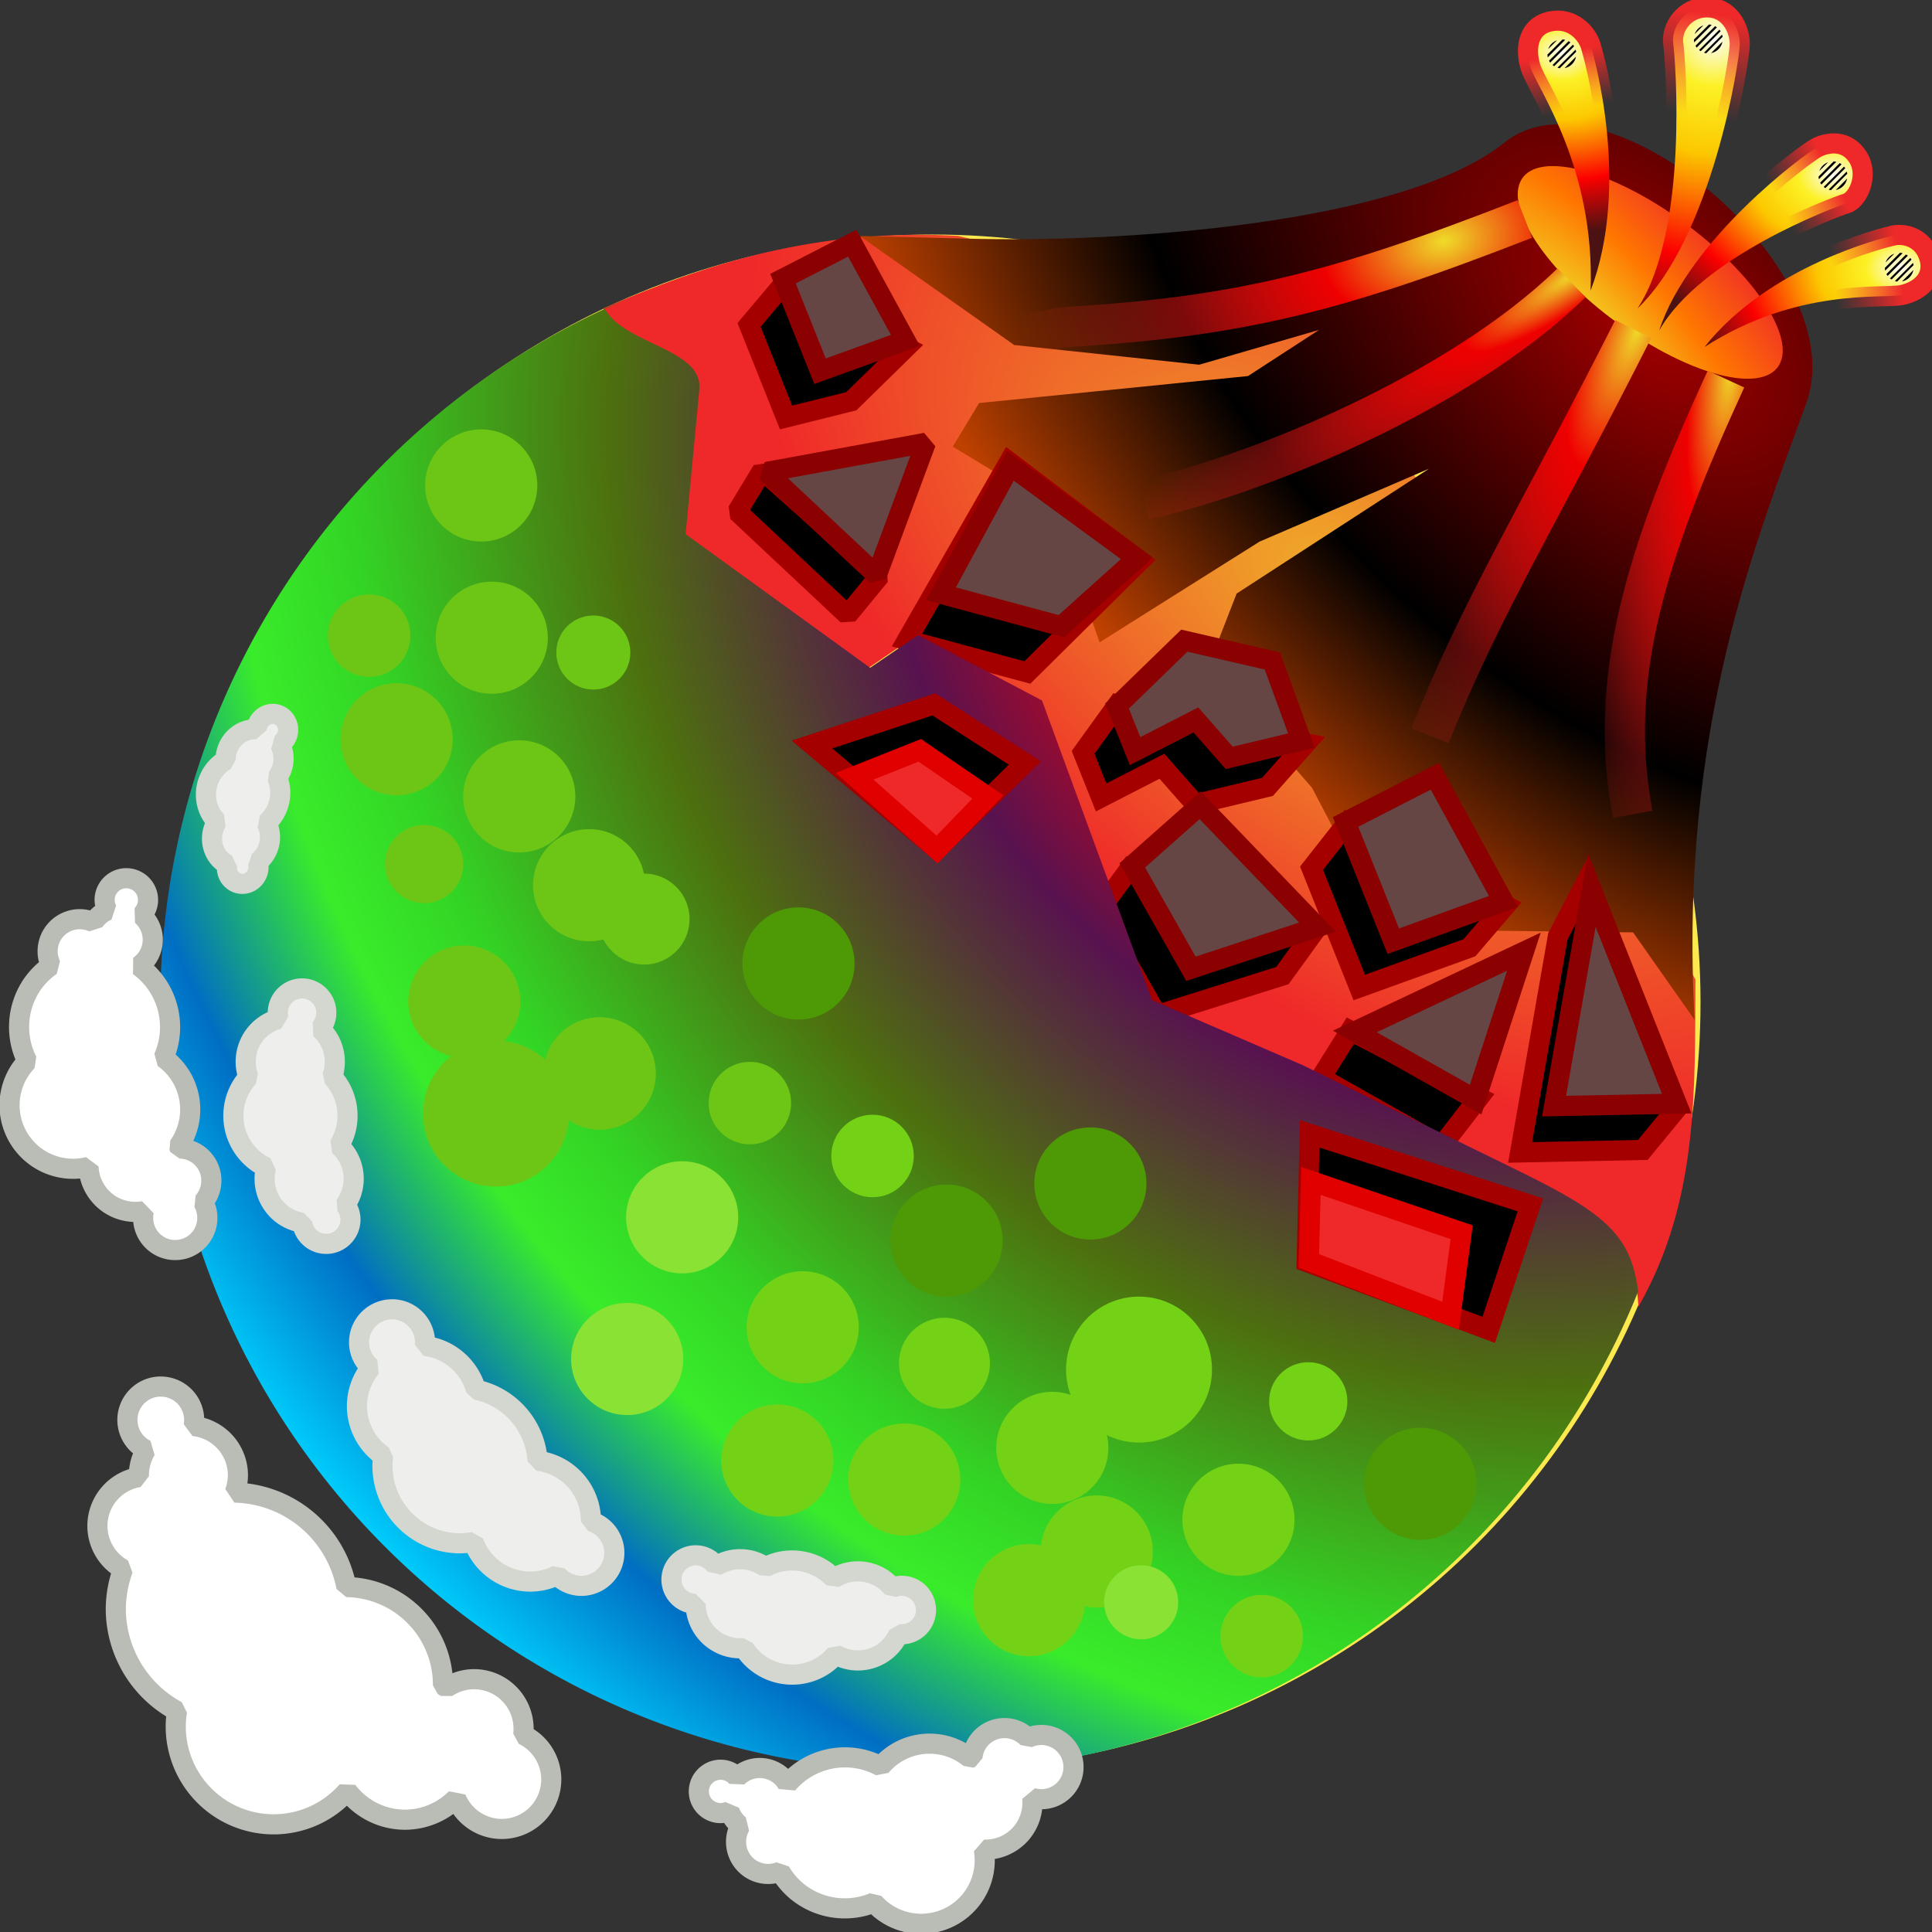 <?xml version="1.0" encoding="UTF-8" standalone="no"?>
<!-- Created with Inkscape (http://www.inkscape.org/) -->

<svg
   width="48.0px"
   height="48.0px"
   viewBox="0 0 48.0 48.0"
   version="1.1"
   id="SVGRoot"
   sodipodi:docname="heatgeodesic.svg"
   inkscape:version="1.3-dev (fdc7329b, 2022-05-31)"
   xmlns:inkscape="http://www.inkscape.org/namespaces/inkscape"
   xmlns:sodipodi="http://sodipodi.sourceforge.net/DTD/sodipodi-0.dtd"
   xmlns:xlink="http://www.w3.org/1999/xlink"
   xmlns="http://www.w3.org/2000/svg"
   xmlns:svg="http://www.w3.org/2000/svg">
  <rect x="0" y="0" width="48.0" height="48.0" fill="#333333" stroke="none"/>
  <sodipodi:namedview
     id="namedview1"
     pagecolor="#ffffff"
     bordercolor="#666666"
     borderopacity="1.0"
     inkscape:showpageshadow="2"
     inkscape:pageopacity="0.0"
     inkscape:pagecheckerboard="0"
     inkscape:deskcolor="#d1d1d1"
     inkscape:document-units="px"
     showgrid="true"
     inkscape:zoom="19.02887"
     inkscape:cx="26.722554"
     inkscape:cy="16.291036"
     inkscape:window-width="2880"
     inkscape:window-height="1557"
     inkscape:window-x="-8"
     inkscape:window-y="-8"
     inkscape:window-maximized="1"
     inkscape:current-layer="layer1">
    <inkscape:grid
       type="xygrid"
       id="grid1" />
  </sodipodi:namedview>
  <defs
     id="defs1">
    <linearGradient
       inkscape:collect="always"
       id="linearGradient128">
      <stop
         style="stop-color:#efdc29;stop-opacity:1;"
         offset="0"
         id="stop126" />
      <stop
         style="stop-color:#ef0000;stop-opacity:1;"
         offset="0.239"
         id="stop127" />
      <stop
         style="stop-color:#ef2929;stop-opacity:0;"
         offset="1"
         id="stop128" />
    </linearGradient>
    <linearGradient
       inkscape:collect="always"
       id="linearGradient119">
      <stop
         style="stop-color:#ef2929;stop-opacity:1;"
         offset="0"
         id="stop118" />
      <stop
         style="stop-color:#ef2929;stop-opacity:0;"
         offset="1"
         id="stop119" />
    </linearGradient>
    <linearGradient
       inkscape:collect="always"
       id="linearGradient69">
      <stop
         style="stop-color:#530000;stop-opacity:1;"
         offset="0"
         id="stop64" />
      <stop
         style="stop-color:#ff0000;stop-opacity:1;"
         offset="0.164"
         id="stop65" />
      <stop
         style="stop-color:#58124f;stop-opacity:1;"
         offset="0.354"
         id="stop66" />
      <stop
         style="stop-color:#4d700f;stop-opacity:1;"
         offset="0.528"
         id="stop67" />
      <stop
         style="stop-color:#33d425;stop-opacity:1;"
         offset="0.695"
         id="stop68" />
      <stop
         style="stop-color:#39ec2a;stop-opacity:1;"
         offset="0.775"
         id="stop70" />
      <stop
         style="stop-color:#006ec3;stop-opacity:1;"
         offset="0.884"
         id="stop71" />
      <stop
         style="stop-color:#00d4ff;stop-opacity:1;"
         offset="1"
         id="stop69" />
    </linearGradient>
    <linearGradient
       inkscape:collect="always"
       id="linearGradient60">
      <stop
         style="stop-color:#efaf29;stop-opacity:1;"
         offset="0"
         id="stop59" />
      <stop
         style="stop-color:#ef2929;stop-opacity:1;"
         offset="1"
         id="stop60" />
    </linearGradient>
    <linearGradient
       inkscape:collect="always"
       id="linearGradient45">
      <stop
         style="stop-color:#efdc29;stop-opacity:1;"
         offset="0"
         id="stop44" />
      <stop
         style="stop-color:#ef0000;stop-opacity:1;"
         offset="0.283"
         id="stop46" />
      <stop
         style="stop-color:#ef2929;stop-opacity:0;"
         offset="1"
         id="stop45" />
    </linearGradient>
    <linearGradient
       inkscape:collect="always"
       id="linearGradient20">
      <stop
         style="stop-color:#fcfcfc;stop-opacity:1;"
         offset="0"
         id="stop19" />
      <stop
         style="stop-color:#fcf126;stop-opacity:1;"
         offset="0.154"
         id="stop21" />
      <stop
         style="stop-color:#fcc800;stop-opacity:1;"
         offset="0.37"
         id="stop22" />
      <stop
         style="stop-color:#fc0000;stop-opacity:1;"
         offset="0.704"
         id="stop23" />
      <stop
         style="stop-color:#4a1212;stop-opacity:1;"
         offset="1"
         id="stop20" />
    </linearGradient>
    <linearGradient
       inkscape:collect="always"
       id="linearGradient10">
      <stop
         style="stop-color:#a40000;stop-opacity:1"
         offset="0"
         id="stop9" />
      <stop
         style="stop-color:#000000;stop-opacity:1;"
         offset="0.606"
         id="stop11" />
      <stop
         style="stop-color:#bf4100;stop-opacity:1;"
         offset="1"
         id="stop10" />
    </linearGradient>
    <linearGradient
       inkscape:collect="always"
       id="linearGradient7">
      <stop
         style="stop-color:#efe429;stop-opacity:1;"
         offset="0"
         id="stop6" />
      <stop
         style="stop-color:#ff7600;stop-opacity:1;"
         offset="0.5"
         id="stop8" />
      <stop
         style="stop-color:#ef2929;stop-opacity:1;"
         offset="1"
         id="stop7" />
    </linearGradient>
    <linearGradient
       inkscape:collect="always"
       id="linearGradient2">
      <stop
         style="stop-color:#530000;stop-opacity:1;"
         offset="0"
         id="stop1" />
      <stop
         style="stop-color:#ff0000;stop-opacity:1;"
         offset="0.164"
         id="stop33" />
      <stop
         style="stop-color:#581d50;stop-opacity:1;"
         offset="0.306"
         id="stop3" />
      <stop
         style="stop-color:#5c7039;stop-opacity:1;"
         offset="0.528"
         id="stop5" />
      <stop
         style="stop-color:#33d425;stop-opacity:1;"
         offset="0.75"
         id="stop4" />
      <stop
         style="stop-color:#0074ff;stop-opacity:1;"
         offset="1"
         id="stop2" />
    </linearGradient>
    <radialGradient
       inkscape:collect="always"
       xlink:href="#linearGradient7"
       id="radialGradient7"
       cx="41.312"
       cy="-14.728"
       fx="41.312"
       fy="-14.728"
       r="4.252"
       gradientTransform="matrix(2.598,0.14,0.912,1.229,-53.978,-3.608)"
       gradientUnits="userSpaceOnUse" />
    <radialGradient
       inkscape:collect="always"
       xlink:href="#linearGradient10"
       id="radialGradient10"
       cx="42.862"
       cy="6.14"
       fx="42.862"
       fy="6.14"
       r="11.383"
       gradientTransform="matrix(-0.91,0.974,-1.653,-1.545,89.99,-24.404)"
       gradientUnits="userSpaceOnUse" />
    <radialGradient
       inkscape:collect="always"
       xlink:href="#linearGradient20"
       id="radialGradient20"
       cx="39.099"
       cy="3.01"
       fx="39.099"
       fy="3.01"
       r="0.979"
       gradientTransform="matrix(5.657,0.11,-0.089,4.576,-182.111,-16.755)"
       gradientUnits="userSpaceOnUse" />
    <radialGradient
       inkscape:collect="always"
       xlink:href="#linearGradient20"
       id="radialGradient20-2"
       cx="39.099"
       cy="3.01"
       fx="39.099"
       fy="3.01"
       r="0.979"
       gradientTransform="matrix(5.483,0.107,-0.086,4.435,-175.027,-16.234)"
       gradientUnits="userSpaceOnUse" />
    <radialGradient
       inkscape:collect="always"
       xlink:href="#linearGradient20"
       id="radialGradient23"
       gradientUnits="userSpaceOnUse"
       gradientTransform="matrix(7.425,0.267,-0.283,7.852,-251.852,-32.562)"
       cx="39.764"
       cy="2.917"
       fx="39.764"
       fy="2.917"
       r="0.979" />
    <radialGradient
       inkscape:collect="always"
       xlink:href="#linearGradient20"
       id="radialGradient20-3"
       cx="39.099"
       cy="3.01"
       fx="39.099"
       fy="3.01"
       r="0.979"
       gradientTransform="matrix(5.483,0.107,-0.086,4.435,-175.027,-16.234)"
       gradientUnits="userSpaceOnUse" />
    <radialGradient
       inkscape:collect="always"
       xlink:href="#linearGradient20"
       id="radialGradient24"
       gradientUnits="userSpaceOnUse"
       gradientTransform="matrix(5.657,0.11,-0.089,4.576,-182.111,-16.755)"
       cx="40.298"
       cy="3.642"
       fx="40.298"
       fy="3.642"
       r="0.979" />
    <radialGradient
       inkscape:collect="always"
       xlink:href="#linearGradient20"
       id="radialGradient20-25"
       cx="39.099"
       cy="3.01"
       fx="39.099"
       fy="3.01"
       r="0.979"
       gradientTransform="matrix(5.483,0.107,-0.086,4.435,-175.027,-16.234)"
       gradientUnits="userSpaceOnUse" />
    <radialGradient
       inkscape:collect="always"
       xlink:href="#linearGradient20"
       id="radialGradient25"
       gradientUnits="userSpaceOnUse"
       gradientTransform="matrix(5.657,0.11,-0.089,4.576,-182.111,-16.755)"
       cx="40.603"
       cy="4.141"
       fx="40.603"
       fy="4.141"
       r="0.979" />
    <radialGradient
       inkscape:collect="always"
       xlink:href="#linearGradient45"
       id="radialGradient39"
       cx="40.334"
       cy="13.289"
       fx="40.334"
       fy="13.289"
       r="1.542"
       gradientTransform="matrix(-2.158,-0.319,1.297,-8.772,112.817,138.602)"
       gradientUnits="userSpaceOnUse" />
    <radialGradient
       inkscape:collect="always"
       xlink:href="#linearGradient45"
       id="radialGradient40"
       cx="39.283"
       cy="9.011"
       fx="39.283"
       fy="9.011"
       r="3.038"
       gradientTransform="matrix(-1.619,3.99,-1.28,-0.519,115.843,-143.909)"
       gradientUnits="userSpaceOnUse" />
    <radialGradient
       inkscape:collect="always"
       xlink:href="#linearGradient128"
       id="radialGradient41"
       cx="39.949"
       cy="10.022"
       fx="39.949"
       fy="10.022"
       r="5.809"
       gradientTransform="matrix(-1.93,1.321,-0.308,-0.45,119.293,-41.466)"
       gradientUnits="userSpaceOnUse" />
    <radialGradient
       inkscape:collect="always"
       xlink:href="#linearGradient45"
       id="radialGradient42"
       cx="37.981"
       cy="5.575"
       fx="37.981"
       fy="5.575"
       r="6.128"
       gradientTransform="matrix(-1.711,0.385,-0.259,-1.148,102.298,-2.227)"
       gradientUnits="userSpaceOnUse" />
    <radialGradient
       inkscape:collect="always"
       xlink:href="#linearGradient2"
       id="radialGradient55"
       gradientUnits="userSpaceOnUse"
       gradientTransform="matrix(-1.309,1.188,-1.37,-1.51,128.172,-5.53)"
       cx="33.754"
       cy="12.714"
       fx="33.754"
       fy="12.714"
       r="20.6" />
    <radialGradient
       inkscape:collect="always"
       xlink:href="#linearGradient69"
       id="radialGradient57"
       gradientUnits="userSpaceOnUse"
       gradientTransform="matrix(-1.309,1.188,-1.37,-1.51,97.312,-7.332)"
       cx="33.754"
       cy="12.714"
       fx="33.754"
       fy="12.714"
       r="20.6" />
    <radialGradient
       inkscape:collect="always"
       xlink:href="#linearGradient60"
       id="radialGradient60"
       cx="34.769"
       cy="15.681"
       fx="34.769"
       fy="15.681"
       r="13.155"
       gradientTransform="matrix(0.455,-0.54,1.023,0.862,1.585,20.012)"
       gradientUnits="userSpaceOnUse" />
    <linearGradient
       inkscape:collect="always"
       xlink:href="#linearGradient119"
       id="linearGradient120"
       x1="38.796"
       y1="1.318"
       x2="39.117"
       y2="2.751"
       gradientUnits="userSpaceOnUse" />
    <linearGradient
       inkscape:collect="always"
       xlink:href="#linearGradient119"
       id="linearGradient122"
       x1="41.923"
       y1="0.243"
       x2="41.504"
       y2="2.77"
       gradientUnits="userSpaceOnUse" />
    <linearGradient
       inkscape:collect="always"
       xlink:href="#linearGradient119"
       id="linearGradient124"
       x1="45.519"
       y1="4.34"
       x2="44.188"
       y2="5.032"
       gradientUnits="userSpaceOnUse" />
    <linearGradient
       inkscape:collect="always"
       xlink:href="#linearGradient119"
       id="linearGradient126"
       x1="47.199"
       y1="6.658"
       x2="45.536"
       y2="6.894"
       gradientUnits="userSpaceOnUse" />
  </defs>
  <g
     inkscape:label="Layer 1"
     inkscape:groupmode="layer"
     id="layer1">
    <ellipse
       style="color:#000000;overflow:visible;fill:#fce94f;fill-opacity:1;stroke-width:1.002;stroke-linecap:round;stroke-linejoin:round;stop-color:#000000"
       id="path1"
       cx="23.173"
       cy="24.903"
       rx="19.076"
       ry="19.076" />
    <path
       style="fill:url(#radialGradient60);fill-opacity:1;fill-rule:evenodd;stroke:none;stroke-width:1px;stroke-linecap:butt;stroke-linejoin:miter;stroke-opacity:1"
       d="m 23.799,5.859 9.311,2.302 9.014,16.176 c -0.021,2.739 0.086,5.487 -1.418,8.127 -0.104,-1.762 -0.759,-2.27 -3.102,-3.417 l -5.287,-2.589 -3.734,-1.611 -2.733,-7.444 -3.078,-1.624 -1.191,0.813 -4.583,-3.32 0.339,-3.589 c 0.097,-1.025 -1.852,-1.105 -2.355,-2.021 2.58,-1.12 5.327,-1.998 8.817,-1.802 z"
       id="path34"
       sodipodi:nodetypes="ccccsccccccscc" />
    <path
       style="fill:url(#radialGradient10);fill-opacity:1;fill-rule:evenodd;stroke:none;stroke-width:1px;stroke-linecap:butt;stroke-linejoin:miter;stroke-opacity:1"
       d="m 23.854,5.924 c 4.055,0.129 11.019,-0.365 13.529,-2.385 2.509,-2.019 8.685,3.163 7.494,6.472 -1.19,3.31 -3.18,8.031 -2.774,15.329 l -1.529,-2.175 -6.134,-0.072 -1.842,-3.518 -2.591,-2.985 0.717,-1.843 4.776,-3.1 -4.206,1.809 -3.975,2.503 L 26.144,12.592 23.671,11.097 24.326,10.013 31.006,9.343 32.772,8.196 29.795,9.061 25.198,8.572 21.359,5.862 Z"
       id="path5"
       sodipodi:nodetypes="czzcccccccccccccccccc" />
    <ellipse
       style="color:#000000;overflow:visible;fill:url(#radialGradient7);fill-opacity:1;stroke:none;stroke-width:1.009;stroke-linecap:round;stroke-linejoin:round;stop-color:#000000"
       id="path6"
       cx="40.664"
       cy="-18.183"
       rx="3.937"
       ry="1.522"
       transform="matrix(0.82,0.572,-0.421,0.907,0,0)" />
    <path
       id="path2"
       style="color:#000000;overflow:visible;fill:url(#radialGradient20);fill-opacity:1;stroke-width:0.5;stroke-linecap:round;stroke-linejoin:round;stop-color:#000000;stroke:url(#linearGradient120);stroke-dasharray:none"
       d="M 38.533,0.529 C 37.993,0.63 37.865,1.158 38.029,1.68 38.192,2.201 39.63,4.152 39.518,7.219 40.513,4.608 39.611,1.422 39.518,1.127 39.425,0.832 39.072,0.427 38.533,0.529 Z"
       sodipodi:nodetypes="zzczz" />
    <path
       id="circle2"
       style="color:#000000;font-variation-settings:normal;overflow:visible;opacity:1;fill:url(#radialGradient23);fill-opacity:1;stroke-width:0.5;stroke-linecap:round;stroke-linejoin:round;stroke-miterlimit:4;stroke-dasharray:none;stroke-dashoffset:0;stroke-opacity:1;stop-color:#000000;stop-opacity:1;stroke:url(#linearGradient122)"
       d="m 42.393,0.183 c -0.56,0.012 -0.876,0.519 -0.822,0.899 0.053,0.38 0.393,4.624 -0.885,6.579 1.849,-1.761 2.537,-6.163 2.538,-6.565 4.77e-4,-0.402 -0.271,-0.924 -0.831,-0.912 z"
       sodipodi:nodetypes="zzczz" />
    <path
       id="path9"
       style="color:#000000;font-variation-settings:normal;overflow:visible;opacity:1;fill:url(#radialGradient25);fill-opacity:1;stroke-width:0.5;stroke-linecap:round;stroke-linejoin:round;stroke-miterlimit:4;stroke-dasharray:none;stroke-dashoffset:0;stroke-opacity:1;stop-color:#000000;stop-opacity:1;stroke:url(#linearGradient126)"
       d="m 47.929,6.39 c 0.152,0.491 -0.201,0.836 -0.674,0.939 -0.472,0.103 -2.589,-0.195 -4.908,1.293 1.591,-2.009 4.433,-2.715 4.7,-2.772 0.267,-0.057 0.73,0.049 0.881,0.54 z"
       sodipodi:nodetypes="zzczz" />
    <path
       id="path10"
       style="color:#000000;font-variation-settings:normal;overflow:visible;opacity:1;fill:url(#radialGradient24);fill-opacity:1;stroke-width:0.5;stroke-linecap:round;stroke-linejoin:round;stroke-miterlimit:4;stroke-dasharray:none;stroke-dashoffset:0;stroke-opacity:1;stop-color:#000000;stop-opacity:1;stroke:url(#linearGradient124)"
       d="m 46.168,3.918 c 0.275,0.452 -0.015,1.055 -0.295,1.137 -0.28,0.082 -3.622,1.331 -4.651,3.157 0.74,-2.274 3.64,-4.409 3.922,-4.548 0.281,-0.139 0.748,-0.198 1.024,0.254 z"
       sodipodi:nodetypes="zzczz" />
    <path
       id="path11"
       style="color:#000000;overflow:visible;fill:#000000;stroke:none;stroke-width:1;stroke-linecap:round;stroke-linejoin:round;stop-color:#000000"
       d="M 38.82,0.981 38.446,1.356 a 0.359,0.359 0 0 0 0.008,0.069 L 38.887,0.991 A 0.359,0.359 0 0 0 38.82,0.981 Z M 38.681,1.003 a 0.359,0.359 0 0 0 -0.216,0.216 z m 0.29,0.02 -0.486,0.486 a 0.359,0.359 0 0 0 0.03,0.046 l 0.502,-0.502 a 0.359,0.359 0 0 0 -0.046,-0.03 z m 0.107,0.087 -0.506,0.506 a 0.359,0.359 0 0 0 0.042,0.028 L 39.109,1.15 A 0.359,0.359 0 0 0 39.078,1.11 Z M 39.145,1.233 38.695,1.682 a 0.359,0.359 0 0 0 0.054,0.014 0.359,0.359 0 0 0 0.002,0 L 39.159,1.287 a 0.359,0.359 0 0 0 -0.014,-0.054 z m 0.01,0.175 -0.282,0.284 a 0.359,0.359 0 0 0 0.282,-0.284 z" />
    <path
       id="path17"
       style="color:#000000;overflow:visible;fill:#000000;stroke:none;stroke-width:1;stroke-linecap:round;stroke-linejoin:round;stop-color:#000000"
       d="m 42.46,0.608 -0.375,0.375 a 0.359,0.359 0 0 0 0.008,0.069 l 0.433,-0.433 a 0.359,0.359 0 0 0 -0.066,-0.01 z m -0.139,0.022 a 0.359,0.359 0 0 0 -0.216,0.216 z m 0.29,0.02 -0.486,0.486 a 0.359,0.359 0 0 0 0.03,0.046 l 0.502,-0.502 a 0.359,0.359 0 0 0 -0.046,-0.03 z m 0.107,0.087 -0.506,0.506 a 0.359,0.359 0 0 0 0.042,0.028 L 42.748,0.777 a 0.359,0.359 0 0 0 -0.03,-0.04 z m 0.066,0.123 -0.449,0.449 a 0.359,0.359 0 0 0 0.054,0.014 0.359,0.359 0 0 0 0.002,0 l 0.407,-0.409 a 0.359,0.359 0 0 0 -0.014,-0.054 z m 0.01,0.175 -0.282,0.284 a 0.359,0.359 0 0 0 0.282,-0.284 z" />
    <path
       id="path18"
       style="color:#000000;overflow:visible;fill:#000000;stroke:none;stroke-width:1;stroke-linecap:round;stroke-linejoin:round;stop-color:#000000"
       d="m 45.557,4.01 -0.375,0.375 a 0.359,0.359 0 0 0 0.008,0.069 l 0.433,-0.433 a 0.359,0.359 0 0 0 -0.066,-0.01 z m -0.139,0.022 a 0.359,0.359 0 0 0 -0.216,0.216 z m 0.29,0.02 -0.486,0.486 a 0.359,0.359 0 0 0 0.03,0.046 l 0.502,-0.502 a 0.359,0.359 0 0 0 -0.046,-0.03 z m 0.107,0.087 -0.506,0.506 a 0.359,0.359 0 0 0 0.042,0.028 l 0.494,-0.494 a 0.359,0.359 0 0 0 -0.03,-0.04 z m 0.066,0.123 -0.449,0.449 a 0.359,0.359 0 0 0 0.054,0.014 0.359,0.359 0 0 0 0.002,0 l 0.407,-0.409 a 0.359,0.359 0 0 0 -0.014,-0.054 z m 0.01,0.175 -0.282,0.284 a 0.359,0.359 0 0 0 0.282,-0.284 z" />
    <path
       id="path19"
       style="color:#000000;overflow:visible;fill:#000000;stroke:none;stroke-width:1;stroke-linecap:round;stroke-linejoin:round;stop-color:#000000"
       d="m 47.204,6.28 -0.375,0.375 a 0.359,0.359 0 0 0 0.008,0.069 L 47.27,6.291 A 0.359,0.359 0 0 0 47.203,6.28 Z M 47.064,6.303 a 0.359,0.359 0 0 0 -0.216,0.216 z m 0.29,0.02 -0.486,0.486 a 0.359,0.359 0 0 0 0.03,0.046 l 0.502,-0.502 a 0.359,0.359 0 0 0 -0.046,-0.03 z m 0.107,0.087 -0.506,0.506 a 0.359,0.359 0 0 0 0.042,0.028 l 0.494,-0.494 a 0.359,0.359 0 0 0 -0.03,-0.04 z m 0.066,0.123 -0.449,0.449 a 0.359,0.359 0 0 0 0.054,0.014 0.359,0.359 0 0 0 0.002,0 L 47.542,6.587 a 0.359,0.359 0 0 0 -0.014,-0.054 z m 0.01,0.175 -0.282,0.284 a 0.359,0.359 0 0 0 0.282,-0.284 z" />
    <path
       style="fill:#000000;fill-rule:evenodd;stroke:#a40000;stroke-width:0.5;stroke-linecap:butt;stroke-linejoin:miter;stroke-dasharray:none;stroke-opacity:1"
       d="m 19.49,7.028 -0.88,1.044 0.919,2.3 1.62,-0.403 1.368,-1.34 z"
       id="path48"
       sodipodi:nodetypes="cccccc" />
    <path
       style="fill:#000000;fill-rule:evenodd;stroke:#a40000;stroke-width:0.5;stroke-linecap:butt;stroke-linejoin:miter;stroke-dasharray:none;stroke-opacity:1"
       d="m 25.072,11.474 -2.538,4.429 2.99,0.805 2.8,-2.771 z"
       id="path49"
       sodipodi:nodetypes="ccccc" />
    <path
       style="fill:#000000;fill-rule:evenodd;stroke:#a40000;stroke-width:0.5;stroke-linecap:butt;stroke-linejoin:bevel;stroke-dasharray:none;stroke-opacity:1"
       d="m 18.94,11.685 -0.623,1.027 2.739,2.569 0.808,-0.983 z"
       id="path50"
       sodipodi:nodetypes="ccccc" />
    <path
       style="fill:#000000;fill-rule:evenodd;stroke:#a40000;stroke-width:0.5;stroke-linecap:butt;stroke-linejoin:miter;stroke-dasharray:none;stroke-opacity:1"
       d="m 27.357,19.812 -0.448,-1.12 0.859,-1.191 4.681,0.965 -0.959,1.084 -1.793,0.429 -0.83,-0.942 z"
       id="path51"
       sodipodi:nodetypes="cccccccc" />
    <path
       style="fill:#000000;fill-rule:evenodd;stroke:#a40000;stroke-width:0.5;stroke-linecap:butt;stroke-linejoin:miter;stroke-dasharray:none;stroke-opacity:1"
       d="m 28.08,21.562 -0.792,1.088 1.457,2.569 3.116,-0.981 0.871,-1.204 z"
       id="path52"
       sodipodi:nodetypes="cccccc" />
    <path
       style="fill:#000000;fill-rule:evenodd;stroke:#a40000;stroke-width:0.5;stroke-linecap:butt;stroke-linejoin:miter;stroke-dasharray:none;stroke-opacity:1"
       d="m 33.549,25.606 -0.733,1.17 3.002,1.693 0.928,-1.202 z"
       id="path53"
       sodipodi:nodetypes="ccccc" />
    <path
       style="fill:#000000;fill-rule:evenodd;stroke:#a40000;stroke-width:0.5;stroke-linecap:butt;stroke-linejoin:miter;stroke-dasharray:none;stroke-opacity:1"
       d="m 38.705,23.263 -0.938,5.369 3.048,-0.062 0.873,-1.062 -2.267,-5.618 z"
       id="path54"
       sodipodi:nodetypes="cccccc" />
    <path
       style="fill:#000000;fill-rule:evenodd;stroke:#a40000;stroke-width:0.5;stroke-linecap:butt;stroke-linejoin:miter;stroke-dasharray:none;stroke-opacity:1"
       d="m 33.477,20.435 -0.892,1.136 1.186,2.963 2.737,-0.988 0.901,-1.05 z"
       id="path55"
       sodipodi:nodetypes="cccccc" />
    <path
       style="fill:#664545;fill-opacity:1;fill-rule:evenodd;stroke:#8b0000;stroke-width:0.5;stroke-linecap:butt;stroke-linejoin:miter;stroke-dasharray:none;stroke-opacity:1"
       d="M 21.174,6.041 19.453,6.923 20.373,9.223 22.494,8.456 Z"
       id="path26" />
    <path
       style="fill:#664545;fill-opacity:1;fill-rule:evenodd;stroke:#8b0000;stroke-width:0.5;stroke-linecap:butt;stroke-linejoin:miter;stroke-dasharray:none;stroke-opacity:1"
       d="m 25.102,11.571 -1.725,3.182 2.99,0.805 1.878,-1.687 z"
       id="path27" />
    <path
       style="fill:#664545;fill-opacity:1;fill-rule:evenodd;stroke:#8b0000;stroke-width:0.5;stroke-linecap:butt;stroke-linejoin:bevel;stroke-dasharray:none;stroke-opacity:1"
       d="m 23.003,11 -3.96,0.725 2.739,2.569 z"
       id="path28" />
    <path
       style="fill:#664545;fill-opacity:1;fill-rule:evenodd;stroke:#8b0000;stroke-width:0.5;stroke-linecap:butt;stroke-linejoin:miter;stroke-dasharray:none;stroke-opacity:1"
       d="m 28.2,18.662 -0.448,-1.12 1.672,-1.625 2.187,0.504 0.722,1.979 -1.793,0.429 -0.83,-0.942 z"
       id="path29"
       sodipodi:nodetypes="cccccccc" />
    <path
       style="fill:#664545;fill-opacity:1;fill-rule:evenodd;stroke:#8b0000;stroke-width:0.5;stroke-linecap:butt;stroke-linejoin:miter;stroke-dasharray:none;stroke-opacity:1"
       d="m 29.818,20.005 -1.687,1.495 1.457,2.569 3.144,-1.035 z"
       id="path30" />
    <path
       style="fill:#664545;fill-opacity:1;fill-rule:evenodd;stroke:#8b0000;stroke-width:0.5;stroke-linecap:butt;stroke-linejoin:miter;stroke-dasharray:none;stroke-opacity:1"
       d="m 37.862,23.643 -4.202,1.983 3.002,1.693 z"
       id="path31" />
    <path
       style="fill:#664545;fill-opacity:1;fill-rule:evenodd;stroke:#8b0000;stroke-width:0.5;stroke-linecap:butt;stroke-linejoin:miter;stroke-dasharray:none;stroke-opacity:1"
       d="m 39.548,22.113 -0.938,5.369 3.048,-0.062 z"
       id="path32" />
    <path
       style="fill:#664545;fill-opacity:1;fill-rule:evenodd;stroke:#8b0000;stroke-width:0.5;stroke-linecap:butt;stroke-linejoin:miter;stroke-dasharray:none;stroke-opacity:1"
       d="m 35.649,19.285 -2.22,1.136 1.186,2.963 2.737,-0.988 z"
       id="path33" />
    <path
       style="fill:none;fill-rule:evenodd;stroke:url(#radialGradient42);stroke-width:1px;stroke-linecap:butt;stroke-linejoin:miter;stroke-opacity:1"
       d="m 37.884,5.44 c -4.716,1.845 -7.149,2.431 -11.402,2.687 -0.09,0.005 -0.18,0.019 -0.268,0.038 -0.091,0.019 -0.176,0.064 -0.268,0.077 -0.101,0.014 -0.205,-0.006 -0.307,0 -1,0.062 0.325,0.012 -0.575,0.077 -0.089,0.006 -0.179,0 -0.268,0 h -0.498"
       id="path35"
       sodipodi:nodetypes="csssccsc" />
    <path
       style="fill:none;fill-rule:evenodd;stroke:url(#radialGradient41);stroke-width:1px;stroke-linecap:butt;stroke-linejoin:miter;stroke-opacity:1"
       d="M 39.044,7.026 C 36.195,9.801 31.105,11.838 28.433,12.413"
       id="path36"
       sodipodi:nodetypes="cc" />
    <path
       style="fill:none;fill-rule:evenodd;stroke:url(#radialGradient40);stroke-width:1px;stroke-linecap:butt;stroke-linejoin:miter;stroke-opacity:1"
       d="M 40.576,8.177 C 38.308,12.665 36.799,15.086 35.526,18.28"
       id="path37"
       sodipodi:nodetypes="cc" />
    <path
       style="fill:none;fill-rule:evenodd;stroke:url(#radialGradient39);stroke-width:1px;stroke-linecap:butt;stroke-linejoin:miter;stroke-opacity:1"
       d="m 42.881,9.418 c -1.999,4.344 -2.95,7.419 -2.319,10.814"
       id="path38"
       sodipodi:nodetypes="cc" />
    <path
       style="color:#000000;overflow:visible;fill:url(#radialGradient57);fill-opacity:1;stroke-width:1.002;stroke-linecap:round;stroke-linejoin:round;stop-color:#000000"
       d="M 15.658,7.394 A 19.076,19.076 0 0 0 3.982,24.941 19.076,19.076 0 0 0 23.057,44.019 19.076,19.076 0 0 0 40.7,32.086 c -0.182,-1.455 -0.899,-1.981 -3.059,-3.039 l -5.287,-2.589 -3.734,-1.612 -2.732,-7.443 -3.079,-1.624 -1.191,0.812 -4.584,-3.321 0.341,-3.589 c 0.097,-1.025 -1.853,-1.105 -2.356,-2.021 0.211,-0.092 0.425,-0.178 0.639,-0.266 z"
       id="path57" />
    <path
       style="fill:#000000;fill-rule:evenodd;stroke:#a40000;stroke-width:0.5;stroke-linecap:butt;stroke-linejoin:miter;stroke-dasharray:none;stroke-opacity:1"
       d="m 23.201,17.5 -3.029,0.997 3.105,2.607 2.185,-2.147 z"
       id="path46"
       sodipodi:nodetypes="ccccc" />
    <path
       style="fill:#000000;fill-rule:evenodd;stroke:#a40000;stroke-width:0.5;stroke-linecap:butt;stroke-linejoin:miter;stroke-dasharray:none;stroke-opacity:1"
       d="m 32.54,28.171 -0.077,3.182 4.524,1.687 1.035,-3.105 z"
       id="path47"
       sodipodi:nodetypes="ccccc" />
    <path
       style="color:#000000;overflow:visible;fill:url(#radialGradient55);fill-opacity:1;stroke-width:1.002;stroke-linecap:round;stroke-linejoin:round;stop-color:#000000"
       d="M 48.703,8.406 A 19.076,19.076 0 0 0 48.206,8.568 C 48.371,8.513 48.536,8.458 48.703,8.406 Z"
       id="path56" />
    <path
       style="fill:#ef2929;fill-rule:evenodd;stroke:#e00000;stroke-width:0.5;stroke-linecap:butt;stroke-linejoin:miter;stroke-dasharray:none;stroke-opacity:1"
       d="m 22.851,18.642 -1.619,0.644 2.048,1.821 1.264,-1.306 z"
       id="path58"
       sodipodi:nodetypes="ccccc" />
    <path
       style="fill:#ef2929;fill-rule:evenodd;stroke:#e00000;stroke-width:0.5;stroke-linecap:butt;stroke-linejoin:miter;stroke-dasharray:none;stroke-opacity:1"
       d="m 32.568,29.339 -0.05,1.989 3.521,1.362 0.276,-2.075 z"
       id="path59"
       sodipodi:nodetypes="ccccc" />
    <path
       id="path71"
       style="color:#000000;font-variation-settings:normal;overflow:visible;opacity:1;fill:#ffffff;fill-opacity:1;stroke:#babdb6;stroke-width:0.5;stroke-linecap:round;stroke-linejoin:bevel;stroke-miterlimit:4;stroke-dasharray:none;stroke-dashoffset:0;stroke-opacity:1;stop-color:#000000;stop-opacity:1"
       d="m 3.995,34.448 a 0.83,0.83 0 0 0 -0.83,0.83 0.83,0.83 0 0 0 0.462,0.743 1.231,1.231 0 0 0 -0.177,0.632 1.231,1.231 0 0 0 0.004,0.045 1.231,1.231 0 0 0 -1.034,1.215 1.231,1.231 0 0 0 0.638,1.074 2.891,2.891 0 0 0 -0.181,0.985 2.891,2.891 0 0 0 1.521,2.538 2.433,2.433 0 0 0 -0.032,0.383 2.433,2.433 0 0 0 2.432,2.432 2.433,2.433 0 0 0 1.83,-0.83 1.803,1.803 0 0 0 1.434,0.715 1.803,1.803 0 0 0 1.27,-0.53 1.231,1.231 0 0 0 1.134,0.76 1.231,1.231 0 0 0 1.23,-1.23 1.231,1.231 0 0 0 -0.696,-1.108 1.231,1.231 0 0 0 0.008,-0.151 1.231,1.231 0 0 0 -1.23,-1.232 1.231,1.231 0 0 0 -0.685,0.211 1.803,1.803 0 0 0 -0.087,-0.057 2.433,2.433 0 0 0 0,-0.011 2.433,2.433 0 0 0 -2.4,-2.432 2.891,2.891 0 0 0 -2.776,-2.347 1.231,1.231 0 0 0 0.081,-0.43 1.231,1.231 0 0 0 -1.102,-1.223 0.83,0.83 0 0 0 0.015,-0.151 0.83,0.83 0 0 0 -0.83,-0.83 z" />
    <path
       id="path79"
       style="color:#000000;font-variation-settings:normal;overflow:visible;opacity:1;fill:#ffffff;fill-opacity:1;stroke:#babdb6;stroke-width:0.5;stroke-linecap:round;stroke-linejoin:bevel;stroke-miterlimit:4;stroke-dasharray:none;stroke-dashoffset:0;stroke-opacity:1;stop-color:#000000;stop-opacity:1"
       d="m 3.445,21.915 a 0.539,0.539 0 0 0 -0.75,0.136 0.539,0.539 0 0 0 -0.028,0.567 0.799,0.799 0 0 0 -0.328,0.272 0.799,0.799 0 0 0 -0.014,0.025 0.799,0.799 0 0 0 -1.001,0.266 0.799,0.799 0 0 0 -0.057,0.809 1.877,1.877 0 0 0 -0.461,0.459 1.877,1.877 0 0 0 -0.128,1.917 1.58,1.58 0 0 0 -0.159,0.193 1.58,1.58 0 0 0 0.397,2.198 1.58,1.58 0 0 0 1.283,0.234 1.171,1.171 0 0 0 0.501,0.912 1.171,1.171 0 0 0 0.874,0.187 0.799,0.799 0 0 0 0.324,0.825 0.799,0.799 0 0 0 1.111,-0.201 0.799,0.799 0 0 0 0.039,-0.849 0.799,0.799 0 0 0 0.06,-0.077 0.799,0.799 0 0 0 -0.2,-1.112 0.799,0.799 0 0 0 -0.443,-0.141 1.171,1.171 0 0 0 -0.025,-0.063 1.58,1.58 0 0 0 0.004,-0.006 1.58,1.58 0 0 0 -0.38,-2.186 1.877,1.877 0 0 0 -0.613,-2.28 0.799,0.799 0 0 0 0.202,-0.199 0.799,0.799 0 0 0 -0.135,-1.061 0.539,0.539 0 0 0 0.064,-0.075 0.539,0.539 0 0 0 -0.136,-0.75 z" />
    <path
       id="path80"
       style="color:#000000;font-variation-settings:normal;overflow:visible;opacity:1;fill:#ffffff;fill-opacity:1;stroke:#babdb6;stroke-width:0.5;stroke-linecap:round;stroke-linejoin:bevel;stroke-miterlimit:4;stroke-dasharray:none;stroke-dashoffset:0;stroke-opacity:1;stop-color:#000000;stop-opacity:1"
       d="m 17.483,44.167 a 0.539,0.539 0 0 0 0.078,0.758 0.539,0.539 0 0 0 0.563,0.072 0.799,0.799 0 0 0 0.246,0.348 0.799,0.799 0 0 0 0.024,0.016 0.799,0.799 0 0 0 0.188,1.019 0.799,0.799 0 0 0 0.803,0.119 1.877,1.877 0 0 0 0.422,0.495 1.877,1.877 0 0 0 1.902,0.275 1.58,1.58 0 0 0 0.18,0.173 1.58,1.58 0 0 0 2.222,-0.227 1.58,1.58 0 0 0 0.332,-1.262 1.171,1.171 0 0 0 0.948,-0.429 1.171,1.171 0 0 0 0.254,-0.857 0.799,0.799 0 0 0 0.847,-0.26 0.799,0.799 0 0 0 -0.115,-1.123 0.799,0.799 0 0 0 -0.843,-0.104 0.799,0.799 0 0 0 -0.073,-0.066 0.799,0.799 0 0 0 -1.125,0.114 0.799,0.799 0 0 0 -0.175,0.431 1.171,1.171 0 0 0 -0.065,0.02 1.58,1.58 0 0 0 -0.005,-0.004 1.58,1.58 0 0 0 -2.208,0.211 1.877,1.877 0 0 0 -2.32,0.436 0.799,0.799 0 0 0 -0.183,-0.217 0.799,0.799 0 0 0 -1.068,0.053 0.539,0.539 0 0 0 -0.07,-0.069 0.539,0.539 0 0 0 -0.758,0.078 z" />
    <path
       id="path81"
       style="color:#000000;font-variation-settings:normal;overflow:visible;opacity:1;fill:#eeeeec;fill-opacity:1;stroke:#d3d7cf;stroke-width:0.5;stroke-linecap:round;stroke-linejoin:bevel;stroke-miterlimit:4;stroke-dasharray:none;stroke-dashoffset:0;stroke-opacity:1;stop-color:#000000;stop-opacity:1"
       d="m 9.74,32.53 a 0.819,0.819 0 0 0 -0.819,0.819 0.819,0.819 0 0 0 0.293,0.628 1.506,1.506 0 0 0 -0.346,0.958 1.506,1.506 0 0 0 0.652,1.237 1.929,1.929 0 0 0 -0.018,0.242 1.929,1.929 0 0 0 1.929,1.929 1.929,1.929 0 0 0 0.334,-0.033 1.506,1.506 0 0 0 1.41,0.984 1.506,1.506 0 0 0 0.668,-0.159 0.819,0.819 0 0 0 0.601,0.265 0.819,0.819 0 0 0 0.819,-0.819 0.819,0.819 0 0 0 -0.581,-0.784 1.506,1.506 0 0 0 0,-0.008 1.506,1.506 0 0 0 -1.326,-1.497 1.929,1.929 0 0 0 -1.532,-1.766 1.506,1.506 0 0 0 -1.271,-1.088 0.819,0.819 0 0 0 0.006,-0.09 0.819,0.819 0 0 0 -0.819,-0.819 z" />
    <path
       id="path84"
       style="color:#000000;font-variation-settings:normal;overflow:visible;opacity:1;fill:#eeeeec;fill-opacity:1;stroke:#d3d7cf;stroke-width:0.5;stroke-linecap:round;stroke-linejoin:bevel;stroke-miterlimit:4;stroke-dasharray:none;stroke-dashoffset:0;stroke-opacity:1;stop-color:#000000;stop-opacity:1"
       d="m 7.853,24.668 a 0.602,0.602 0 0 0 -0.84,0.144 0.602,0.602 0 0 0 -0.091,0.502 1.108,1.108 0 0 0 -0.615,0.428 1.108,1.108 0 0 0 -0.135,1.02 1.419,1.419 0 0 0 -0.113,0.138 1.419,1.419 0 0 0 0.338,1.978 1.419,1.419 0 0 0 0.215,0.122 1.108,1.108 0 0 0 0.428,1.19 1.108,1.108 0 0 0 0.468,0.188 0.602,0.602 0 0 0 0.248,0.415 0.602,0.602 0 0 0 0.84,-0.144 0.602,0.602 0 0 0 -0.016,-0.718 1.108,1.108 0 0 0 0.003,-0.005 1.108,1.108 0 0 0 -0.16,-1.462 1.419,1.419 0 0 0 -0.169,-1.711 1.108,1.108 0 0 0 -0.3,-1.193 0.602,0.602 0 0 0 0.042,-0.052 0.602,0.602 0 0 0 -0.144,-0.84 z" />
    <path
       id="path85"
       style="color:#000000;font-variation-settings:normal;overflow:visible;opacity:1;fill:#eeeeec;fill-opacity:1;stroke:#d3d7cf;stroke-width:0.5;stroke-linecap:round;stroke-linejoin:bevel;stroke-miterlimit:4;stroke-dasharray:none;stroke-dashoffset:0;stroke-opacity:1;stop-color:#000000;stop-opacity:1"
       d="m 16.901,38.78 a 0.602,0.602 0 0 0 -0.08,0.848 0.602,0.602 0 0 0 0.461,0.219 1.108,1.108 0 0 0 0.254,0.705 1.108,1.108 0 0 0 0.95,0.395 1.419,1.419 0 0 0 0.103,0.145 1.419,1.419 0 0 0 1.997,0.188 1.419,1.419 0 0 0 0.173,-0.176 1.108,1.108 0 0 0 1.26,-0.104 1.108,1.108 0 0 0 0.304,-0.403 0.602,0.602 0 0 0 0.465,-0.132 0.602,0.602 0 0 0 0.08,-0.848 0.602,0.602 0 0 0 -0.697,-0.171 1.108,1.108 0 0 0 -0.004,-0.004 1.108,1.108 0 0 0 -1.453,-0.226 1.419,1.419 0 0 0 -1.696,-0.282 1.108,1.108 0 0 0 -1.23,-0.02 0.602,0.602 0 0 0 -0.039,-0.054 0.602,0.602 0 0 0 -0.848,-0.08 z" />
    <path
       id="path86"
       style="color:#000000;font-variation-settings:normal;overflow:visible;opacity:1;fill:#eeeeec;fill-opacity:1;stroke:#d3d7cf;stroke-width:0.5;stroke-linecap:round;stroke-linejoin:bevel;stroke-miterlimit:4;stroke-dasharray:none;stroke-dashoffset:0;stroke-opacity:1;stop-color:#000000;stop-opacity:1"
       d="m 7.087,17.899 a 0.391,0.407 18.589 0 0 -0.547,-0.082 0.391,0.407 18.589 0 0 -0.164,0.302 0.718,0.748 18.589 0 0 -0.47,0.147 0.718,0.748 18.589 0 0 -0.302,0.625 0.92,0.958 18.589 0 0 -0.099,0.065 0.92,0.958 18.589 0 0 -0.218,1.335 0.92,0.958 18.589 0 0 0.106,0.122 0.718,0.748 18.589 0 0 0.007,0.85 0.718,0.748 18.589 0 0 0.247,0.217 0.391,0.407 18.589 0 0 0.063,0.317 0.391,0.407 18.589 0 0 0.547,0.082 0.391,0.407 18.589 0 0 0.145,-0.462 0.718,0.748 18.589 0 0 0.003,-0.002 0.718,0.748 18.589 0 0 0.216,-0.968 0.92,0.958 18.589 0 0 0.264,-1.13 0.718,0.748 18.589 0 0 0.072,-0.826 0.391,0.407 18.589 0 0 0.037,-0.024 0.391,0.407 18.589 0 0 0.092,-0.567 z" />
    <circle
       style="color:#000000;font-variation-settings:normal;overflow:visible;opacity:1;fill:#6dc616;fill-opacity:1;stroke:none;stroke-width:0.5;stroke-linecap:round;stroke-linejoin:bevel;stroke-miterlimit:4;stroke-dasharray:none;stroke-dashoffset:0;stroke-opacity:1;stop-color:#000000;stop-opacity:1"
       id="path87"
       cx="14.741"
       cy="16.212"
       r="0.92" />
    <circle
       style="color:#000000;font-variation-settings:normal;overflow:visible;opacity:1;fill:#6dc616;fill-opacity:1;stroke:none;stroke-width:0.5;stroke-linecap:round;stroke-linejoin:bevel;stroke-miterlimit:4;stroke-dasharray:none;stroke-dashoffset:0;stroke-opacity:1;stop-color:#000000;stop-opacity:1"
       id="circle87"
       cx="11.535"
       cy="24.883"
       r="1.393" />
    <circle
       style="color:#000000;font-variation-settings:normal;overflow:visible;opacity:1;fill:#6dc616;fill-opacity:1;stroke:none;stroke-width:0.5;stroke-linecap:round;stroke-linejoin:bevel;stroke-miterlimit:4;stroke-dasharray:none;stroke-dashoffset:0;stroke-opacity:1;stop-color:#000000;stop-opacity:1"
       id="circle88"
       cx="14.636"
       cy="21.993"
       r="1.393" />
    <circle
       style="color:#000000;font-variation-settings:normal;overflow:visible;opacity:1;fill:#6dc616;fill-opacity:1;stroke:none;stroke-width:0.5;stroke-linecap:round;stroke-linejoin:bevel;stroke-miterlimit:4;stroke-dasharray:none;stroke-dashoffset:0;stroke-opacity:1;stop-color:#000000;stop-opacity:1"
       id="circle89"
       cx="11.956"
       cy="12.061"
       r="1.393" />
    <circle
       style="color:#000000;font-variation-settings:normal;overflow:visible;opacity:1;fill:#6dc616;fill-opacity:1;stroke:none;stroke-width:0.5;stroke-linecap:round;stroke-linejoin:bevel;stroke-miterlimit:4;stroke-dasharray:none;stroke-dashoffset:0;stroke-opacity:1;stop-color:#000000;stop-opacity:1"
       id="circle90"
       cx="9.17"
       cy="15.792"
       r="1.025" />
    <circle
       style="color:#000000;font-variation-settings:normal;overflow:visible;opacity:1;fill:#6dc616;fill-opacity:1;stroke:none;stroke-width:0.5;stroke-linecap:round;stroke-linejoin:bevel;stroke-miterlimit:4;stroke-dasharray:none;stroke-dashoffset:0;stroke-opacity:1;stop-color:#000000;stop-opacity:1"
       id="circle91"
       cx="10.537"
       cy="21.467"
       r="0.972" />
    <circle
       style="color:#000000;font-variation-settings:normal;overflow:visible;opacity:1;fill:#4e9a06;fill-opacity:1;stroke:none;stroke-width:0.5;stroke-linecap:round;stroke-linejoin:bevel;stroke-miterlimit:4;stroke-dasharray:none;stroke-dashoffset:0;stroke-opacity:1;stop-color:#000000;stop-opacity:1"
       id="circle92"
       cx="19.838"
       cy="23.937"
       r="1.393" />
    <circle
       style="color:#000000;font-variation-settings:normal;overflow:visible;opacity:1;fill:#6dc616;fill-opacity:1;stroke:none;stroke-width:0.5;stroke-linecap:round;stroke-linejoin:bevel;stroke-miterlimit:4;stroke-dasharray:none;stroke-dashoffset:0;stroke-opacity:1;stop-color:#000000;stop-opacity:1"
       id="circle93"
       cx="14.898"
       cy="26.67"
       r="1.393" />
    <circle
       style="color:#000000;font-variation-settings:normal;overflow:visible;opacity:1;fill:#6dc616;fill-opacity:1;stroke:none;stroke-width:0.5;stroke-linecap:round;stroke-linejoin:bevel;stroke-miterlimit:4;stroke-dasharray:none;stroke-dashoffset:0;stroke-opacity:1;stop-color:#000000;stop-opacity:1"
       id="circle94"
       cx="14.898"
       cy="26.67"
       r="1.393" />
    <circle
       style="color:#000000;font-variation-settings:normal;overflow:visible;opacity:1;fill:#6dc616;fill-opacity:1;stroke:none;stroke-width:0.5;stroke-linecap:round;stroke-linejoin:bevel;stroke-miterlimit:4;stroke-dasharray:none;stroke-dashoffset:0;stroke-opacity:1;stop-color:#000000;stop-opacity:1"
       id="circle95"
       cx="18.63"
       cy="27.406"
       r="1.025" />
    <circle
       style="color:#000000;font-variation-settings:normal;overflow:visible;opacity:1;fill:#73d216;fill-opacity:1;stroke:none;stroke-width:0.5;stroke-linecap:round;stroke-linejoin:bevel;stroke-miterlimit:4;stroke-dasharray:none;stroke-dashoffset:0;stroke-opacity:1;stop-color:#000000;stop-opacity:1"
       id="circle96"
       cx="19.943"
       cy="32.976"
       r="1.393" />
    <circle
       style="color:#000000;font-variation-settings:normal;overflow:visible;opacity:1;fill:#73d216;fill-opacity:1;stroke:none;stroke-width:0.5;stroke-linecap:round;stroke-linejoin:bevel;stroke-miterlimit:4;stroke-dasharray:none;stroke-dashoffset:0;stroke-opacity:1;stop-color:#000000;stop-opacity:1"
       id="circle97"
       cx="23.464"
       cy="33.87"
       r="1.13" />
    <circle
       style="color:#000000;font-variation-settings:normal;overflow:visible;opacity:1;fill:#73d216;fill-opacity:1;stroke:none;stroke-width:0.5;stroke-linecap:round;stroke-linejoin:bevel;stroke-miterlimit:4;stroke-dasharray:none;stroke-dashoffset:0;stroke-opacity:1;stop-color:#000000;stop-opacity:1"
       id="circle98"
       cx="27.248"
       cy="38.547"
       r="1.393" />
    <circle
       style="color:#000000;font-variation-settings:normal;overflow:visible;opacity:1;fill:#4e9a06;fill-opacity:1;stroke:none;stroke-width:0.5;stroke-linecap:round;stroke-linejoin:bevel;stroke-miterlimit:4;stroke-dasharray:none;stroke-dashoffset:0;stroke-opacity:1;stop-color:#000000;stop-opacity:1"
       id="circle99"
       cx="35.288"
       cy="36.865"
       r="1.393" />
    <circle
       style="color:#000000;font-variation-settings:normal;overflow:visible;opacity:1;fill:#73d216;fill-opacity:1;stroke:none;stroke-width:0.5;stroke-linecap:round;stroke-linejoin:bevel;stroke-miterlimit:4;stroke-dasharray:none;stroke-dashoffset:0;stroke-opacity:1;stop-color:#000000;stop-opacity:1"
       id="circle100"
       cx="28.299"
       cy="34.027"
       r="1.813" />
    <circle
       style="color:#000000;font-variation-settings:normal;overflow:visible;opacity:1;fill:#73d216;fill-opacity:1;stroke:none;stroke-width:0.5;stroke-linecap:round;stroke-linejoin:bevel;stroke-miterlimit:4;stroke-dasharray:none;stroke-dashoffset:0;stroke-opacity:1;stop-color:#000000;stop-opacity:1"
       id="circle101"
       cx="22.466"
       cy="36.76"
       r="1.393" />
    <circle
       style="color:#000000;font-variation-settings:normal;overflow:visible;opacity:1;fill:#8ae234;fill-opacity:1;stroke:none;stroke-width:0.5;stroke-linecap:round;stroke-linejoin:bevel;stroke-miterlimit:4;stroke-dasharray:none;stroke-dashoffset:0;stroke-opacity:1;stop-color:#000000;stop-opacity:1"
       id="circle102"
       cx="15.582"
       cy="33.764"
       r="1.393" />
    <circle
       style="color:#000000;font-variation-settings:normal;overflow:visible;opacity:1;fill:#8ae234;fill-opacity:1;stroke:none;stroke-width:0.5;stroke-linecap:round;stroke-linejoin:bevel;stroke-miterlimit:4;stroke-dasharray:none;stroke-dashoffset:0;stroke-opacity:1;stop-color:#000000;stop-opacity:1"
       id="circle103"
       cx="-28.352"
       cy="-39.808"
       r="0.92"
       transform="scale(-1)" />
    <circle
       style="color:#000000;font-variation-settings:normal;overflow:visible;opacity:1;fill:#73d216;fill-opacity:1;stroke:none;stroke-width:0.5;stroke-linecap:round;stroke-linejoin:bevel;stroke-miterlimit:4;stroke-dasharray:none;stroke-dashoffset:0;stroke-opacity:1;stop-color:#000000;stop-opacity:1"
       id="circle104"
       cx="-30.769"
       cy="-37.758"
       r="1.393"
       transform="scale(-1)" />
    <circle
       style="color:#000000;font-variation-settings:normal;overflow:visible;opacity:1;fill:#73d216;fill-opacity:1;stroke:none;stroke-width:0.5;stroke-linecap:round;stroke-linejoin:bevel;stroke-miterlimit:4;stroke-dasharray:none;stroke-dashoffset:0;stroke-opacity:1;stop-color:#000000;stop-opacity:1"
       id="circle105"
       cx="-26.144"
       cy="-35.972"
       r="1.393"
       transform="scale(-1)" />
    <circle
       style="color:#000000;font-variation-settings:normal;overflow:visible;opacity:1;fill:#73d216;fill-opacity:1;stroke:none;stroke-width:0.5;stroke-linecap:round;stroke-linejoin:bevel;stroke-miterlimit:4;stroke-dasharray:none;stroke-dashoffset:0;stroke-opacity:1;stop-color:#000000;stop-opacity:1"
       id="circle106"
       cx="-25.566"
       cy="-39.755"
       r="1.393"
       transform="scale(-1)" />
    <circle
       style="color:#000000;font-variation-settings:normal;overflow:visible;opacity:1;fill:#73d216;fill-opacity:1;stroke:none;stroke-width:0.5;stroke-linecap:round;stroke-linejoin:bevel;stroke-miterlimit:4;stroke-dasharray:none;stroke-dashoffset:0;stroke-opacity:1;stop-color:#000000;stop-opacity:1"
       id="circle107"
       cx="-31.347"
       cy="-40.649"
       r="1.025"
       transform="scale(-1)" />
    <circle
       style="color:#000000;font-variation-settings:normal;overflow:visible;opacity:1;fill:#73d216;fill-opacity:1;stroke:none;stroke-width:0.5;stroke-linecap:round;stroke-linejoin:bevel;stroke-miterlimit:4;stroke-dasharray:none;stroke-dashoffset:0;stroke-opacity:1;stop-color:#000000;stop-opacity:1"
       id="circle108"
       cx="-32.503"
       cy="-34.816"
       r="0.972"
       transform="scale(-1)" />
    <circle
       style="color:#000000;font-variation-settings:normal;overflow:visible;opacity:1;fill:#73d216;fill-opacity:1;stroke:none;stroke-width:0.5;stroke-linecap:round;stroke-linejoin:bevel;stroke-miterlimit:4;stroke-dasharray:none;stroke-dashoffset:0;stroke-opacity:1;stop-color:#000000;stop-opacity:1"
       id="circle109"
       cx="-19.313"
       cy="-36.287"
       r="1.393"
       transform="scale(-1)" />
    <circle
       style="color:#000000;font-variation-settings:normal;overflow:visible;opacity:1;fill:#4e9a06;fill-opacity:1;stroke:none;stroke-width:0.5;stroke-linecap:round;stroke-linejoin:bevel;stroke-miterlimit:4;stroke-dasharray:none;stroke-dashoffset:0;stroke-opacity:1;stop-color:#000000;stop-opacity:1"
       id="circle110"
       cx="-27.09"
       cy="-29.403"
       r="1.393"
       transform="scale(-1)" />
    <circle
       style="color:#000000;font-variation-settings:normal;overflow:visible;opacity:1;fill:#73d216;fill-opacity:1;stroke:none;stroke-width:0.5;stroke-linecap:round;stroke-linejoin:bevel;stroke-miterlimit:4;stroke-dasharray:none;stroke-dashoffset:0;stroke-opacity:1;stop-color:#000000;stop-opacity:1"
       id="circle111"
       cx="-21.678"
       cy="-28.72"
       r="1.025"
       transform="scale(-1)" />
    <circle
       style="color:#000000;font-variation-settings:normal;overflow:visible;opacity:1;fill:#8ae234;fill-opacity:1;stroke:none;stroke-width:0.5;stroke-linecap:round;stroke-linejoin:bevel;stroke-miterlimit:4;stroke-dasharray:none;stroke-dashoffset:0;stroke-opacity:1;stop-color:#000000;stop-opacity:1"
       id="circle112"
       cx="-16.948"
       cy="-30.244"
       r="1.393"
       transform="scale(-1)" />
    <circle
       style="color:#000000;font-variation-settings:normal;overflow:visible;opacity:1;fill:#6dc616;fill-opacity:1;stroke:none;stroke-width:0.5;stroke-linecap:round;stroke-linejoin:bevel;stroke-miterlimit:4;stroke-dasharray:none;stroke-dashoffset:0;stroke-opacity:1;stop-color:#000000;stop-opacity:1"
       id="circle113"
       cx="-16.002"
       cy="-22.834"
       r="1.13"
       transform="scale(-1)" />
    <circle
       style="color:#000000;font-variation-settings:normal;overflow:visible;opacity:1;fill:#6dc616;fill-opacity:1;stroke:none;stroke-width:0.5;stroke-linecap:round;stroke-linejoin:bevel;stroke-miterlimit:4;stroke-dasharray:none;stroke-dashoffset:0;stroke-opacity:1;stop-color:#000000;stop-opacity:1"
       id="circle114"
       cx="-12.901"
       cy="-19.786"
       r="1.393"
       transform="scale(-1)" />
    <circle
       style="color:#000000;font-variation-settings:normal;overflow:visible;opacity:1;fill:#6dc616;fill-opacity:1;stroke:none;stroke-width:0.5;stroke-linecap:round;stroke-linejoin:bevel;stroke-miterlimit:4;stroke-dasharray:none;stroke-dashoffset:0;stroke-opacity:1;stop-color:#000000;stop-opacity:1"
       id="circle115"
       cx="-9.853"
       cy="-18.367"
       r="1.393"
       transform="scale(-1)" />
    <circle
       style="color:#000000;font-variation-settings:normal;overflow:visible;opacity:1;fill:#6dc616;fill-opacity:1;stroke:none;stroke-width:0.5;stroke-linecap:round;stroke-linejoin:bevel;stroke-miterlimit:4;stroke-dasharray:none;stroke-dashoffset:0;stroke-opacity:1;stop-color:#000000;stop-opacity:1"
       id="circle116"
       cx="-12.323"
       cy="-27.668"
       r="1.813"
       transform="scale(-1)" />
    <circle
       style="color:#000000;font-variation-settings:normal;overflow:visible;opacity:1;fill:#6dc616;fill-opacity:1;stroke:none;stroke-width:0.5;stroke-linecap:round;stroke-linejoin:bevel;stroke-miterlimit:4;stroke-dasharray:none;stroke-dashoffset:0;stroke-opacity:1;stop-color:#000000;stop-opacity:1"
       id="circle117"
       cx="-12.218"
       cy="-15.844"
       r="1.393"
       transform="scale(-1)" />
    <circle
       style="color:#000000;font-variation-settings:normal;overflow:visible;opacity:1;fill:#4e9a06;fill-opacity:1;stroke:none;stroke-width:0.5;stroke-linecap:round;stroke-linejoin:bevel;stroke-miterlimit:4;stroke-dasharray:none;stroke-dashoffset:0;stroke-opacity:1;stop-color:#000000;stop-opacity:1"
       id="circle118"
       cx="-23.517"
       cy="-30.822"
       r="1.393"
       transform="scale(-1)" />
  </g>
</svg>
